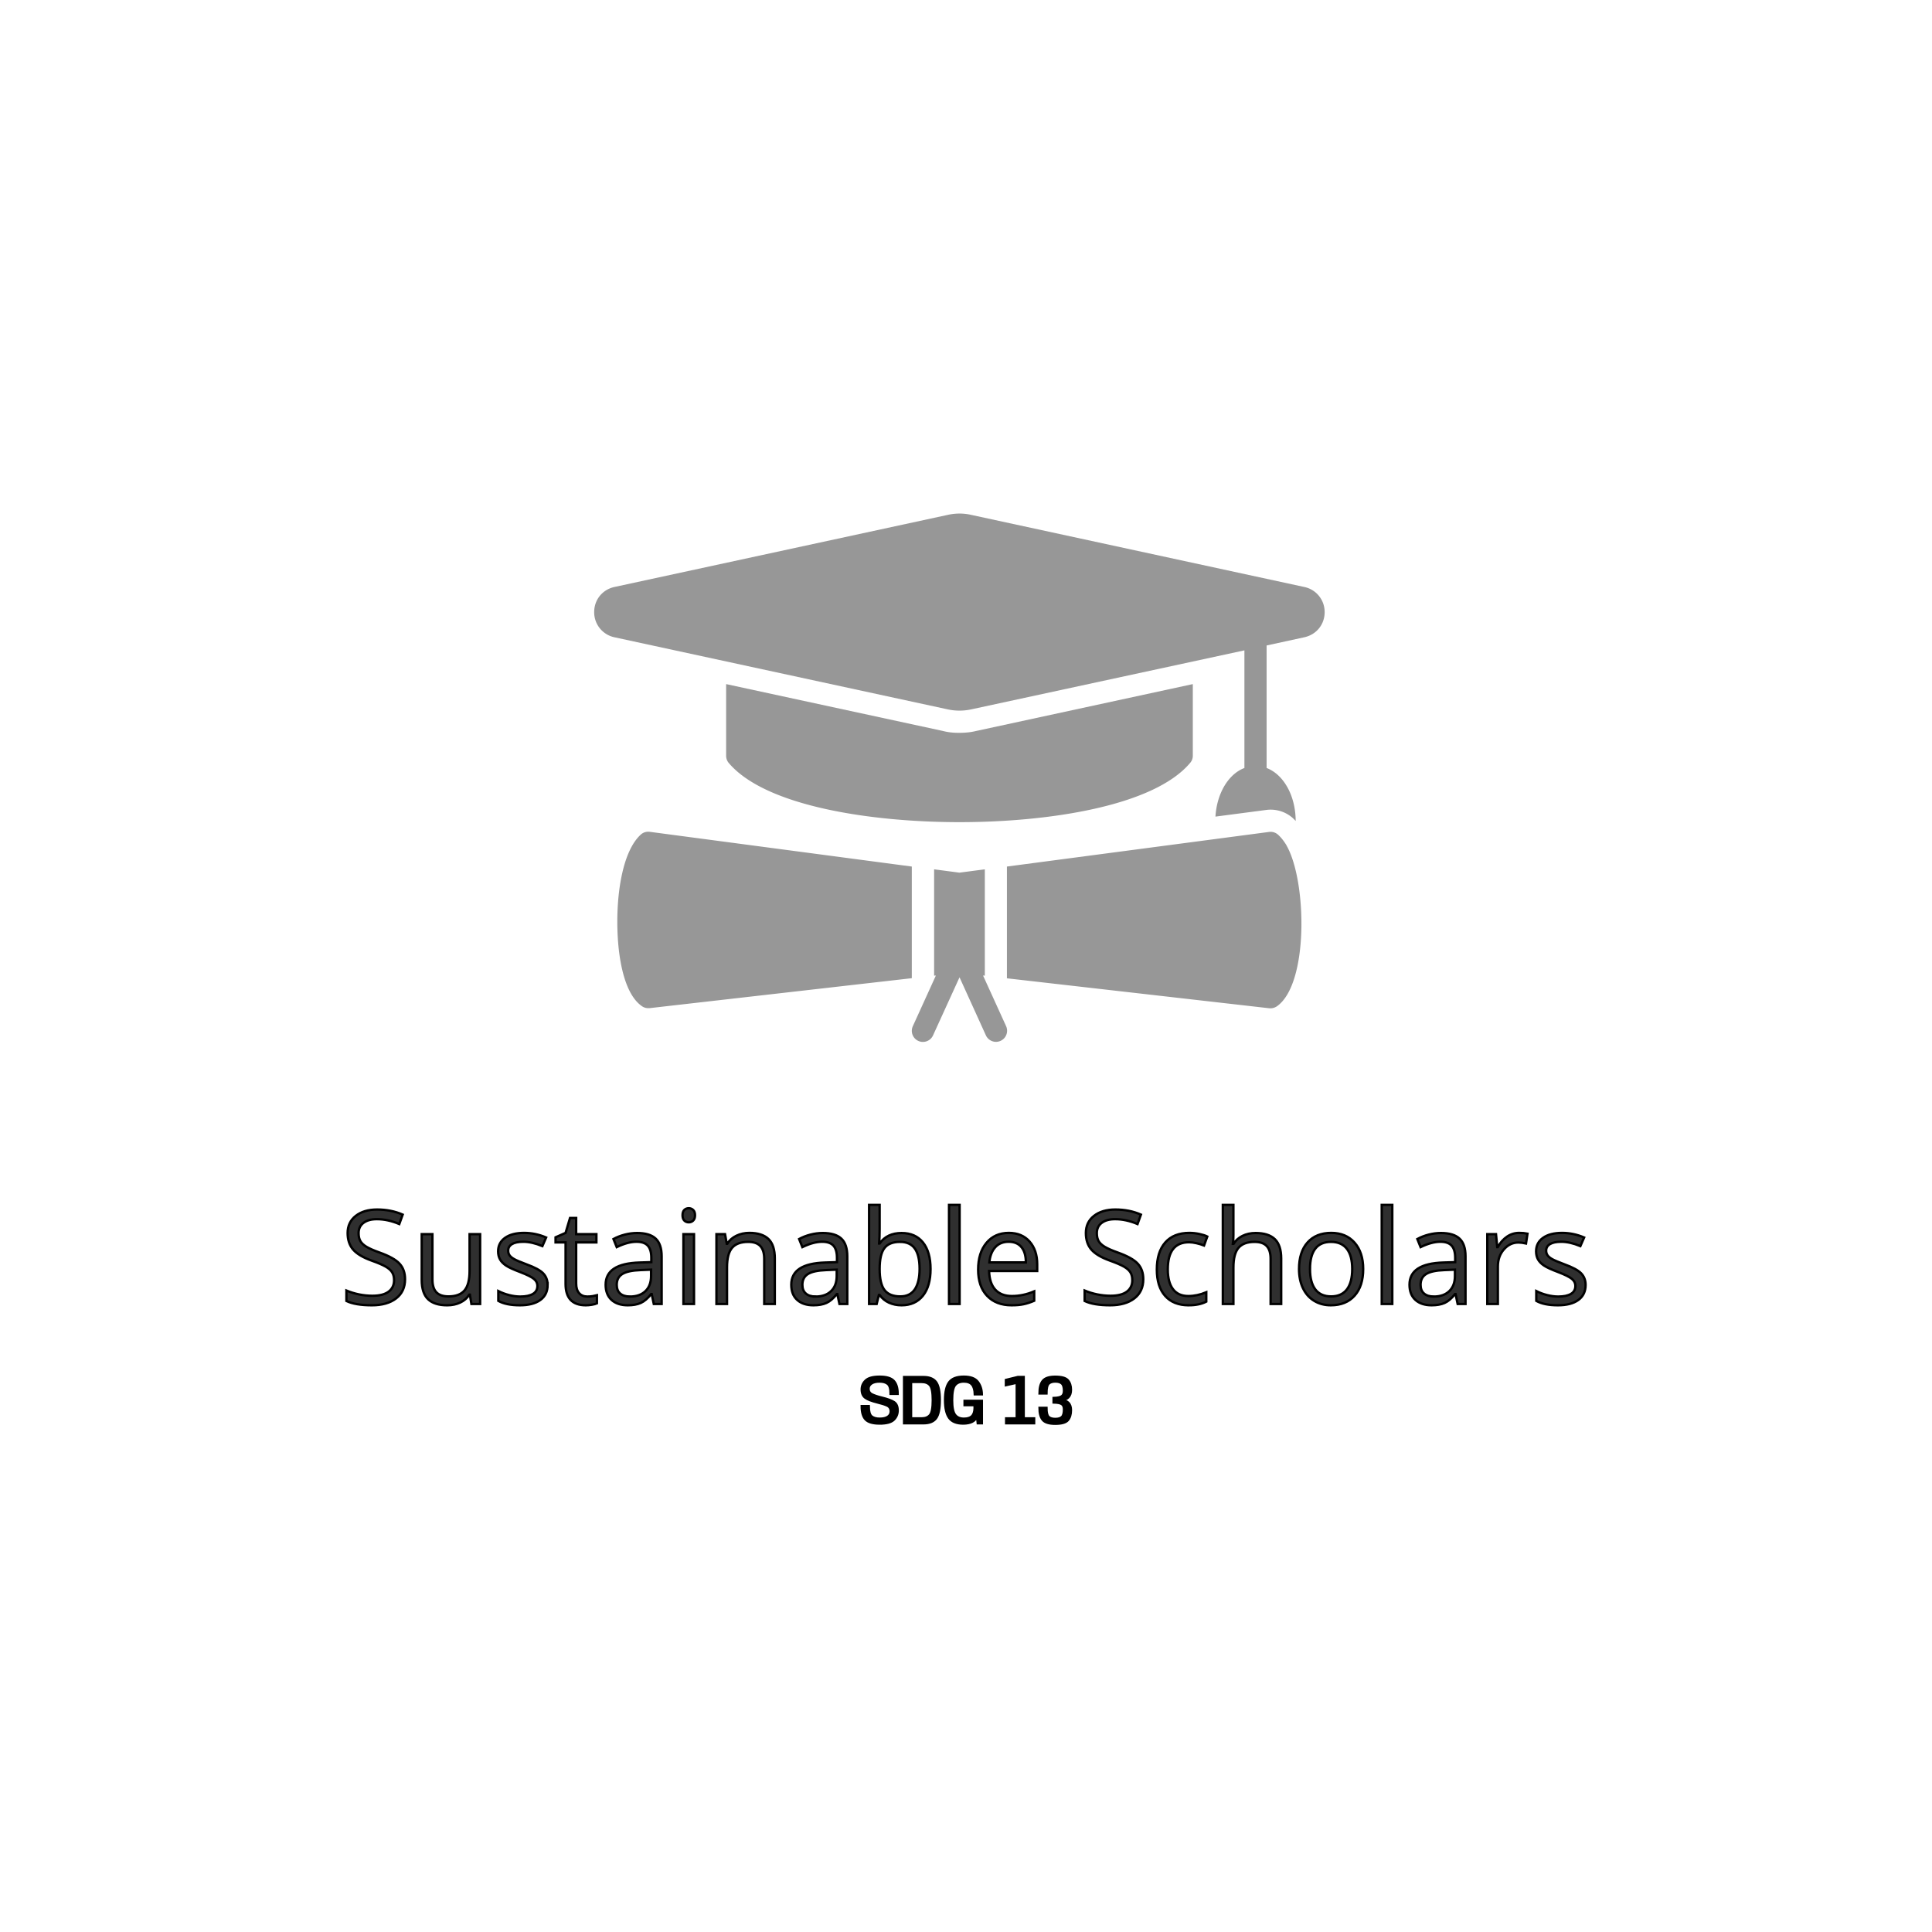 <svg xmlns="http://www.w3.org/2000/svg" xml:space="preserve" width="1500" height="1500" stroke="#000" data-id="lg_oXHetU2yQdC3GFQEfo" data-version="1"><path fill="#fff" stroke="transparent" d="M0 0h1500v1500H0z"/><g data-padding="20"><g transform="translate(-654.175 -659.287)scale(1.826)"><filter id="a" width="176%" height="246%" x="-38%" y="-73%"><feGaussianBlur in="SourceAlpha" stdDeviation="5"/><feOffset dx="2" dy="2" result="oBlur"/><feFlood flood-color="#fff" flood-opacity="0"/><feComposite in2="oBlur" operator="in"/><feMerge><feMergeNode/><feMergeNode in="SourceGraphic"/></feMerge></filter><path d="M730.331 964.325q4.27 0 5.94-1.61 1.66-1.62 1.66-3.96 0-2.5-1.53-3.52-1.54-1.02-5.23-1.92-2.65-.65-4.14-1.38t-1.49-2.43q0-1.34 1.22-2.19 1.23-.85 3.49-.85 2.24 0 3.46.99 1.23.99 1.23 4.23h2.98q0-3.71-1.67-5.49-1.66-1.78-5.97-1.78-4.21 0-5.92 1.59-1.7 1.58-1.7 3.82 0 2.46 1.55 3.55t5.14 1.98q2.69.64 4.17 1.34 1.47.71 1.47 2.47 0 1.44-1.2 2.27-1.21.84-3.49.84-2.29 0-3.48-1-1.19-1.01-1.19-4.35h-2.98q0 3.92 1.65 5.66t6.03 1.74Zm10.34-19.75v19.63h8.24q3.71 0 5.32-2.12 1.6-2.12 1.6-7.69 0-5.59-1.6-7.7-1.6-2.12-5.32-2.12Zm7.46 17.57h-4.51v-15.5h4.51q2.38 0 3.56 1.41 1.18 1.42 1.18 6.34 0 4.9-1.18 6.32-1.18 1.43-3.56 1.43Zm17.68 2.18q4.8-.03 5.87-3.1l.31 2.98h1.73v-9.52h-7.33v1.82h4.26v1.44q-.09 2.25-1.17 3.29t-3.41 1.04q-2.49 0-3.74-1.64-1.25-1.65-1.25-6.21 0-4.9 1.25-6.43t3.74-1.53q2.4 0 3.5 1.33t1.17 4.11h2.98q-.07-3.17-1.76-5.33t-5.9-2.16q-4.44 0-6.21 2.35-1.76 2.35-1.76 7.57 0 5.18 1.74 7.58 1.73 2.41 5.98 2.41Zm18.26-2.18v2.06h11.88v-2.06h-4.44v-17.6h-2.45l-5.09 1.25v2.21l4.6-1.04v15.18Zm20.87 2.27q4.03 0 5.35-1.52 1.31-1.52 1.31-4.27 0-2.02-1.07-3.11-1.08-1.08-3.3-1.14 2.21-.08 3.29-1.22 1.08-1.13 1.08-3.17 0-2.56-1.33-4.06-1.33-1.49-5.33-1.49-3.85 0-5.27 1.72t-1.42 5.37h2.94q0-3.24.95-4.16.96-.91 2.82-.91 1.89 0 2.8.85.9.85.9 3.13 0 1.6-.95 2.29t-3.47.75v1.89q2.52.05 3.47.68t.95 2.27q0 2.37-.88 3.22-.89.84-2.82.84-1.94 0-2.85-.87-.92-.87-.92-3.83h-2.94q0 3.44 1.38 5.09 1.37 1.65 5.31 1.65Z" filter="url(#a)" font-family="Anybody" font-size="29.084"/></g><path fill="#2f2f2f" stroke="null" stroke-width="1.826" d="M314.467 993.183q0 9.547-6.918 14.878-6.937 5.349-18.803 5.349-12.852 0-19.789-3.323v-8.105q4.454 1.88 9.694 2.975 5.257 1.077 10.387 1.077 8.415 0 12.669-3.194 4.253-3.177 4.253-8.872 0-3.76-1.515-6.152-1.497-2.41-5.038-4.436t-10.753-4.6q-10.095-3.615-14.421-8.544-4.327-4.947-4.327-12.925 0-8.36 6.28-13.29 6.28-4.947 16.612-4.947 10.79 0 19.844 3.943l-2.629 7.32q-8.945-3.76-17.415-3.76-6.664 0-10.424 2.885-3.76 2.866-3.76 7.959 0 3.76 1.387 6.152 1.387 2.41 4.673 4.4 3.286 2.007 10.059 4.435 11.373 4.053 15.663 8.708 4.271 4.637 4.271 12.067Zm12.962-34.977h8.306v35.178q0 6.626 3.012 9.876 3.03 3.267 9.456 3.267 8.507 0 12.432-4.637 3.943-4.655 3.943-15.188v-28.496h8.196v54.218h-6.772l-1.187-7.284h-.438q-2.52 4.016-7.01 6.134-4.472 2.136-10.205 2.136-9.894 0-14.823-4.71-4.91-4.692-4.91-15.024Zm97.738 39.431q0 7.558-5.641 11.665t-15.827 4.108q-10.79 0-16.813-3.414v-7.613q3.906 1.972 8.379 3.104 4.472 1.15 8.635 1.15 6.425 0 9.894-2.063 3.45-2.045 3.45-6.243 0-3.177-2.738-5.422-2.757-2.245-10.716-5.312-7.558-2.83-10.752-4.93t-4.747-4.764q-1.551-2.683-1.551-6.39 0-6.626 5.385-10.46t14.787-3.833q8.762 0 17.105 3.56l-2.903 6.681q-8.16-3.359-14.805-3.359-5.823 0-8.799 1.826-2.957 1.825-2.957 5.038 0 2.173 1.113 3.706t3.578 2.92 9.493 4.017q9.657 3.505 13.034 7.065 3.396 3.56 3.396 8.963Zm30.851 9q2.19 0 4.217-.329t3.213-.657v6.28q-1.333.639-3.943 1.059-2.592.42-4.673.42-15.718 0-15.718-16.576v-32.239h-7.777v-3.961l7.777-3.414 3.45-11.574h4.765v12.56h15.717v6.39H447.33v31.89q0 4.893 2.318 7.522t6.371 2.629Zm57.687 5.787h-6.098l-1.624-7.722h-.402q-4.053 5.093-8.087 6.9-4.016 1.808-10.059 1.808-8.068 0-12.632-4.163-4.582-4.144-4.582-11.81 0-16.43 26.269-17.215l9.2-.293v-3.377q0-6.37-2.756-9.42-2.738-3.03-8.78-3.03-6.773 0-15.317 4.144l-2.537-6.28q4.016-2.172 8.78-3.413 4.783-1.242 9.584-1.242 9.694 0 14.367 4.308t4.674 13.801Zm-24.645-5.787q7.667 0 12.049-4.217 4.38-4.199 4.38-11.756v-4.911l-8.214.347q-9.785.347-14.111 3.048t-4.327 8.38q0 4.454 2.684 6.772 2.701 2.337 7.54 2.337Zm49.764-48.431v54.218h-8.215v-54.218Zm-8.909-14.696q0-2.811 1.388-4.125t3.468-1.315q1.972 0 3.414 1.351 1.424 1.333 1.424 4.09 0 2.774-1.424 4.143-1.442 1.351-3.414 1.351-2.081 0-3.468-1.35-1.388-1.37-1.388-4.145Zm71.634 68.914h-8.215v-35.069q0-6.626-3.012-9.894-3.03-3.268-9.456-3.268-8.507 0-12.469 4.6-3.943 4.601-3.943 15.19v28.44h-8.215v-54.217h6.682l1.332 7.43h.384q2.537-4.017 7.083-6.207 4.545-2.209 10.131-2.209 9.803 0 14.75 4.728 4.948 4.71 4.948 15.097Zm56.28 0h-6.079l-1.642-7.722h-.384q-4.07 5.093-8.087 6.9-4.034 1.808-10.077 1.808-8.05 0-12.632-4.163-4.582-4.144-4.582-11.81 0-16.43 26.269-17.215l9.2-.293v-3.377q0-6.37-2.738-9.42-2.756-3.03-8.78-3.03-6.773 0-15.335 4.144l-2.52-6.28q3.999-2.172 8.782-3.413 4.764-1.242 9.565-1.242 9.694 0 14.367 4.308t4.673 13.801Zm-24.626-5.787q7.667 0 12.03-4.217 4.382-4.199 4.382-11.756v-4.911l-8.215.347q-9.785.347-14.111 3.048t-4.327 8.38q0 4.454 2.702 6.772 2.683 2.337 7.54 2.337Zm66.76-49.326q10.697 0 16.593 7.302 5.915 7.302 5.915 20.647 0 13.363-5.951 20.756-5.97 7.394-16.558 7.394-5.275 0-9.657-1.954t-7.356-6.006h-.585l-1.734 6.974h-5.878V935.46h8.197v18.693q0 6.28-.384 11.282h.384q5.75-8.124 17.013-8.124Zm-1.187 6.882q-8.398 0-12.103 4.82-3.724 4.82-3.724 16.247t3.815 16.357q3.815 4.91 12.213 4.91 7.576 0 11.281-5.513t3.706-15.845q0-10.588-3.706-15.791-3.705-5.185-11.482-5.185Zm46.259-28.733v76.964h-8.215V935.46Zm40.307 77.95q-12.012 0-18.967-7.32t-6.955-20.337q0-13.107 6.462-20.811 6.444-7.722 17.324-7.722 10.205 0 16.138 6.7t5.933 17.689v5.184h-37.35q.255 9.548 4.819 14.495 4.582 4.947 12.888 4.947 8.763 0 17.324-3.65v7.32q-4.363 1.862-8.251 2.683-3.87.822-9.365.822Zm-2.227-49.308q-6.535 0-10.406 4.254-3.888 4.253-4.582 11.756h28.35q0-7.758-3.468-11.884t-9.894-4.126Zm104.511 29.08q0 9.548-6.919 14.879-6.937 5.349-18.803 5.349-12.851 0-19.788-3.323v-8.105q4.454 1.88 9.693 2.975 5.258 1.077 10.387 1.077 8.416 0 12.67-3.194 4.253-3.177 4.253-8.872 0-3.76-1.515-6.152-1.497-2.41-5.039-4.436t-10.752-4.6q-10.095-3.615-14.421-8.544-4.327-4.947-4.327-12.925 0-8.36 6.28-13.29 6.28-4.947 16.612-4.947 10.789 0 19.843 3.943l-2.628 7.32q-8.945-3.76-17.397-3.76-6.682 0-10.442 2.885-3.761 2.866-3.761 7.959 0 3.76 1.387 6.152 1.388 2.41 4.674 4.4 3.286 2.007 10.058 4.435 11.373 4.053 15.663 8.708 4.272 4.637 4.272 12.067Zm35.214 20.228q-11.774 0-18.218-7.248-6.463-7.247-6.463-20.5 0-13.6 6.554-21.03 6.553-7.412 18.675-7.412 3.907 0 7.813.84t6.134 1.971l-2.52 6.974q-2.72-1.077-5.932-1.79-3.213-.73-5.696-.73-16.52 0-16.52 21.067 0 10.004 4.034 15.334 4.034 5.35 11.938 5.35 6.791 0 13.91-2.922v7.266q-5.44 2.83-13.709 2.83Zm71.871-.986h-8.215v-35.069q0-6.626-3.012-9.894t-9.438-3.268q-8.562 0-12.505 4.656-3.925 4.636-3.925 15.224v28.35h-8.214V935.46h8.214v23.293q0 4.2-.401 6.974h.493q2.428-3.907 6.9-6.152 4.491-2.264 10.223-2.264 9.93 0 14.915 4.728 4.965 4.728 4.965 15.006Zm63.656-27.164q0 13.253-6.681 20.701-6.664 7.449-18.438 7.449-7.284 0-12.907-3.414-5.64-3.414-8.707-9.803-3.067-6.371-3.067-14.933 0-13.253 6.626-20.647t18.402-7.393q11.373 0 18.072 7.558 6.7 7.576 6.7 20.482Zm-41.293 0q0 10.387 4.144 15.827 4.162 5.44 12.23 5.44 8.051 0 12.232-5.403 4.18-5.422 4.18-15.864 0-10.332-4.18-15.7t-12.341-5.367q-8.05 0-12.158 5.294t-4.107 15.773Zm63.893-49.8v76.964h-8.197V935.46Zm56.847 76.964h-6.098l-1.624-7.722h-.402q-4.053 5.093-8.087 6.9t-10.059 1.808q-8.068 0-12.632-4.163-4.582-4.144-4.582-11.81 0-16.43 26.269-17.215l9.2-.293v-3.377q0-6.37-2.756-9.42-2.738-3.03-8.78-3.03-6.773 0-15.335 4.144l-2.52-6.28q4.017-2.172 8.781-3.413 4.783-1.242 9.566-1.242 9.694 0 14.367 4.308 4.692 4.309 4.692 13.801Zm-24.645-5.787q7.667 0 12.048-4.217 4.382-4.199 4.382-11.756v-4.911l-8.215.347q-9.785.347-14.13 3.048-4.326 2.702-4.326 8.38 0 4.454 2.702 6.772 2.701 2.337 7.54 2.337Zm66.285-49.417q3.614 0 6.48.584l-1.15 7.63q-3.359-.748-5.933-.748-6.572 0-11.245 5.35-4.673 5.33-4.673 13.307v29.08h-8.215v-54.217h6.773l.949 10.04h.401q3.013-5.294 7.266-8.16t9.347-2.866Zm51.589 40.417q0 7.558-5.64 11.665t-15.828 4.108q-10.789 0-16.813-3.414v-7.613q3.906 1.972 8.379 3.104 4.472 1.15 8.635 1.15 6.425 0 9.894-2.063 3.45-2.045 3.45-6.243 0-3.177-2.738-5.422t-10.716-5.312q-7.558-2.83-10.752-4.93t-4.747-4.764q-1.551-2.683-1.551-6.39 0-6.626 5.385-10.46t14.787-3.833q8.762 0 17.123 3.56l-2.92 6.681q-8.16-3.359-14.787-3.359-5.842 0-8.818 1.826-2.957 1.825-2.957 5.038 0 2.173 1.114 3.706t3.578 2.92q2.482 1.388 9.492 4.017 9.657 3.505 13.034 7.065 3.396 3.56 3.396 8.963Z" font-family="Open Sans" font-size="55.49"/><path fill="#979797" stroke="none" d="M926.092 531.131v55.662q0 3.102-2.068 5.515c-28.606 33.949-111.238 46.012-179.05 46.012s-150.53-12.063-179.222-46.012a8.62 8.62 0 0 1-1.982-5.515v-55.662l168.193 36.362q5.86 1.55 13.011 1.464 7.066 0 12.667-1.378Z"/><path fill="#979797" stroke="none" d="M1028.456 475.21c0 9.65-6.376 17.492-15.768 19.56l-29.296 6.376v95.125c13.097 4.998 22.489 21.283 22.575 41.101l-2.068-2.068a25.85 25.85 0 0 0-20.765-6.462l-39.464 5.17c1.12-18.267 10.168-33.088 22.49-37.74v-91.335l-212.224 45.84a43.1 43.1 0 0 1-18.009 0L477.003 494.77a19.82 19.82 0 0 1-15.682-19.56c0-9.478 6.29-17.405 15.682-19.473l258.924-56.007c5.773-1.292 12.063-1.379 18.009 0l258.752 56.007a19.82 19.82 0 0 1 15.768 19.473M763.241 757.4l1.379.085V674.94l-19.732 2.585-19.645-2.585v82.545l1.378-.086-17.922 39.377a8.618 8.618 0 0 0 15.682 7.152l20.593-45.15 20.508 45.15a8.618 8.618 0 0 0 15.681-7.152Zm-55.317-84.614-203.52-26.97a8.62 8.62 0 0 0-6.894 2.154c-14.993 13.614-19.732 50.148-17.836 80.392.948 15.596 4.739 43.168 18.698 52.819q2.24 1.55 4.911 1.55h.948l203.693-23.264Zm290.978-16.372q-3.102-5.17-6.635-8.358a8.62 8.62 0 0 0-6.893-2.154l-203.607 26.884v86.767l203.78 23.265q3.187.258 5.858-1.551c24.73-17.233 23.265-97.108 7.497-124.766"/><path fill="transparent" stroke="transparent" stroke-width="1.898" d="M250 384.725h1000v730.55H250z"/></g></svg>